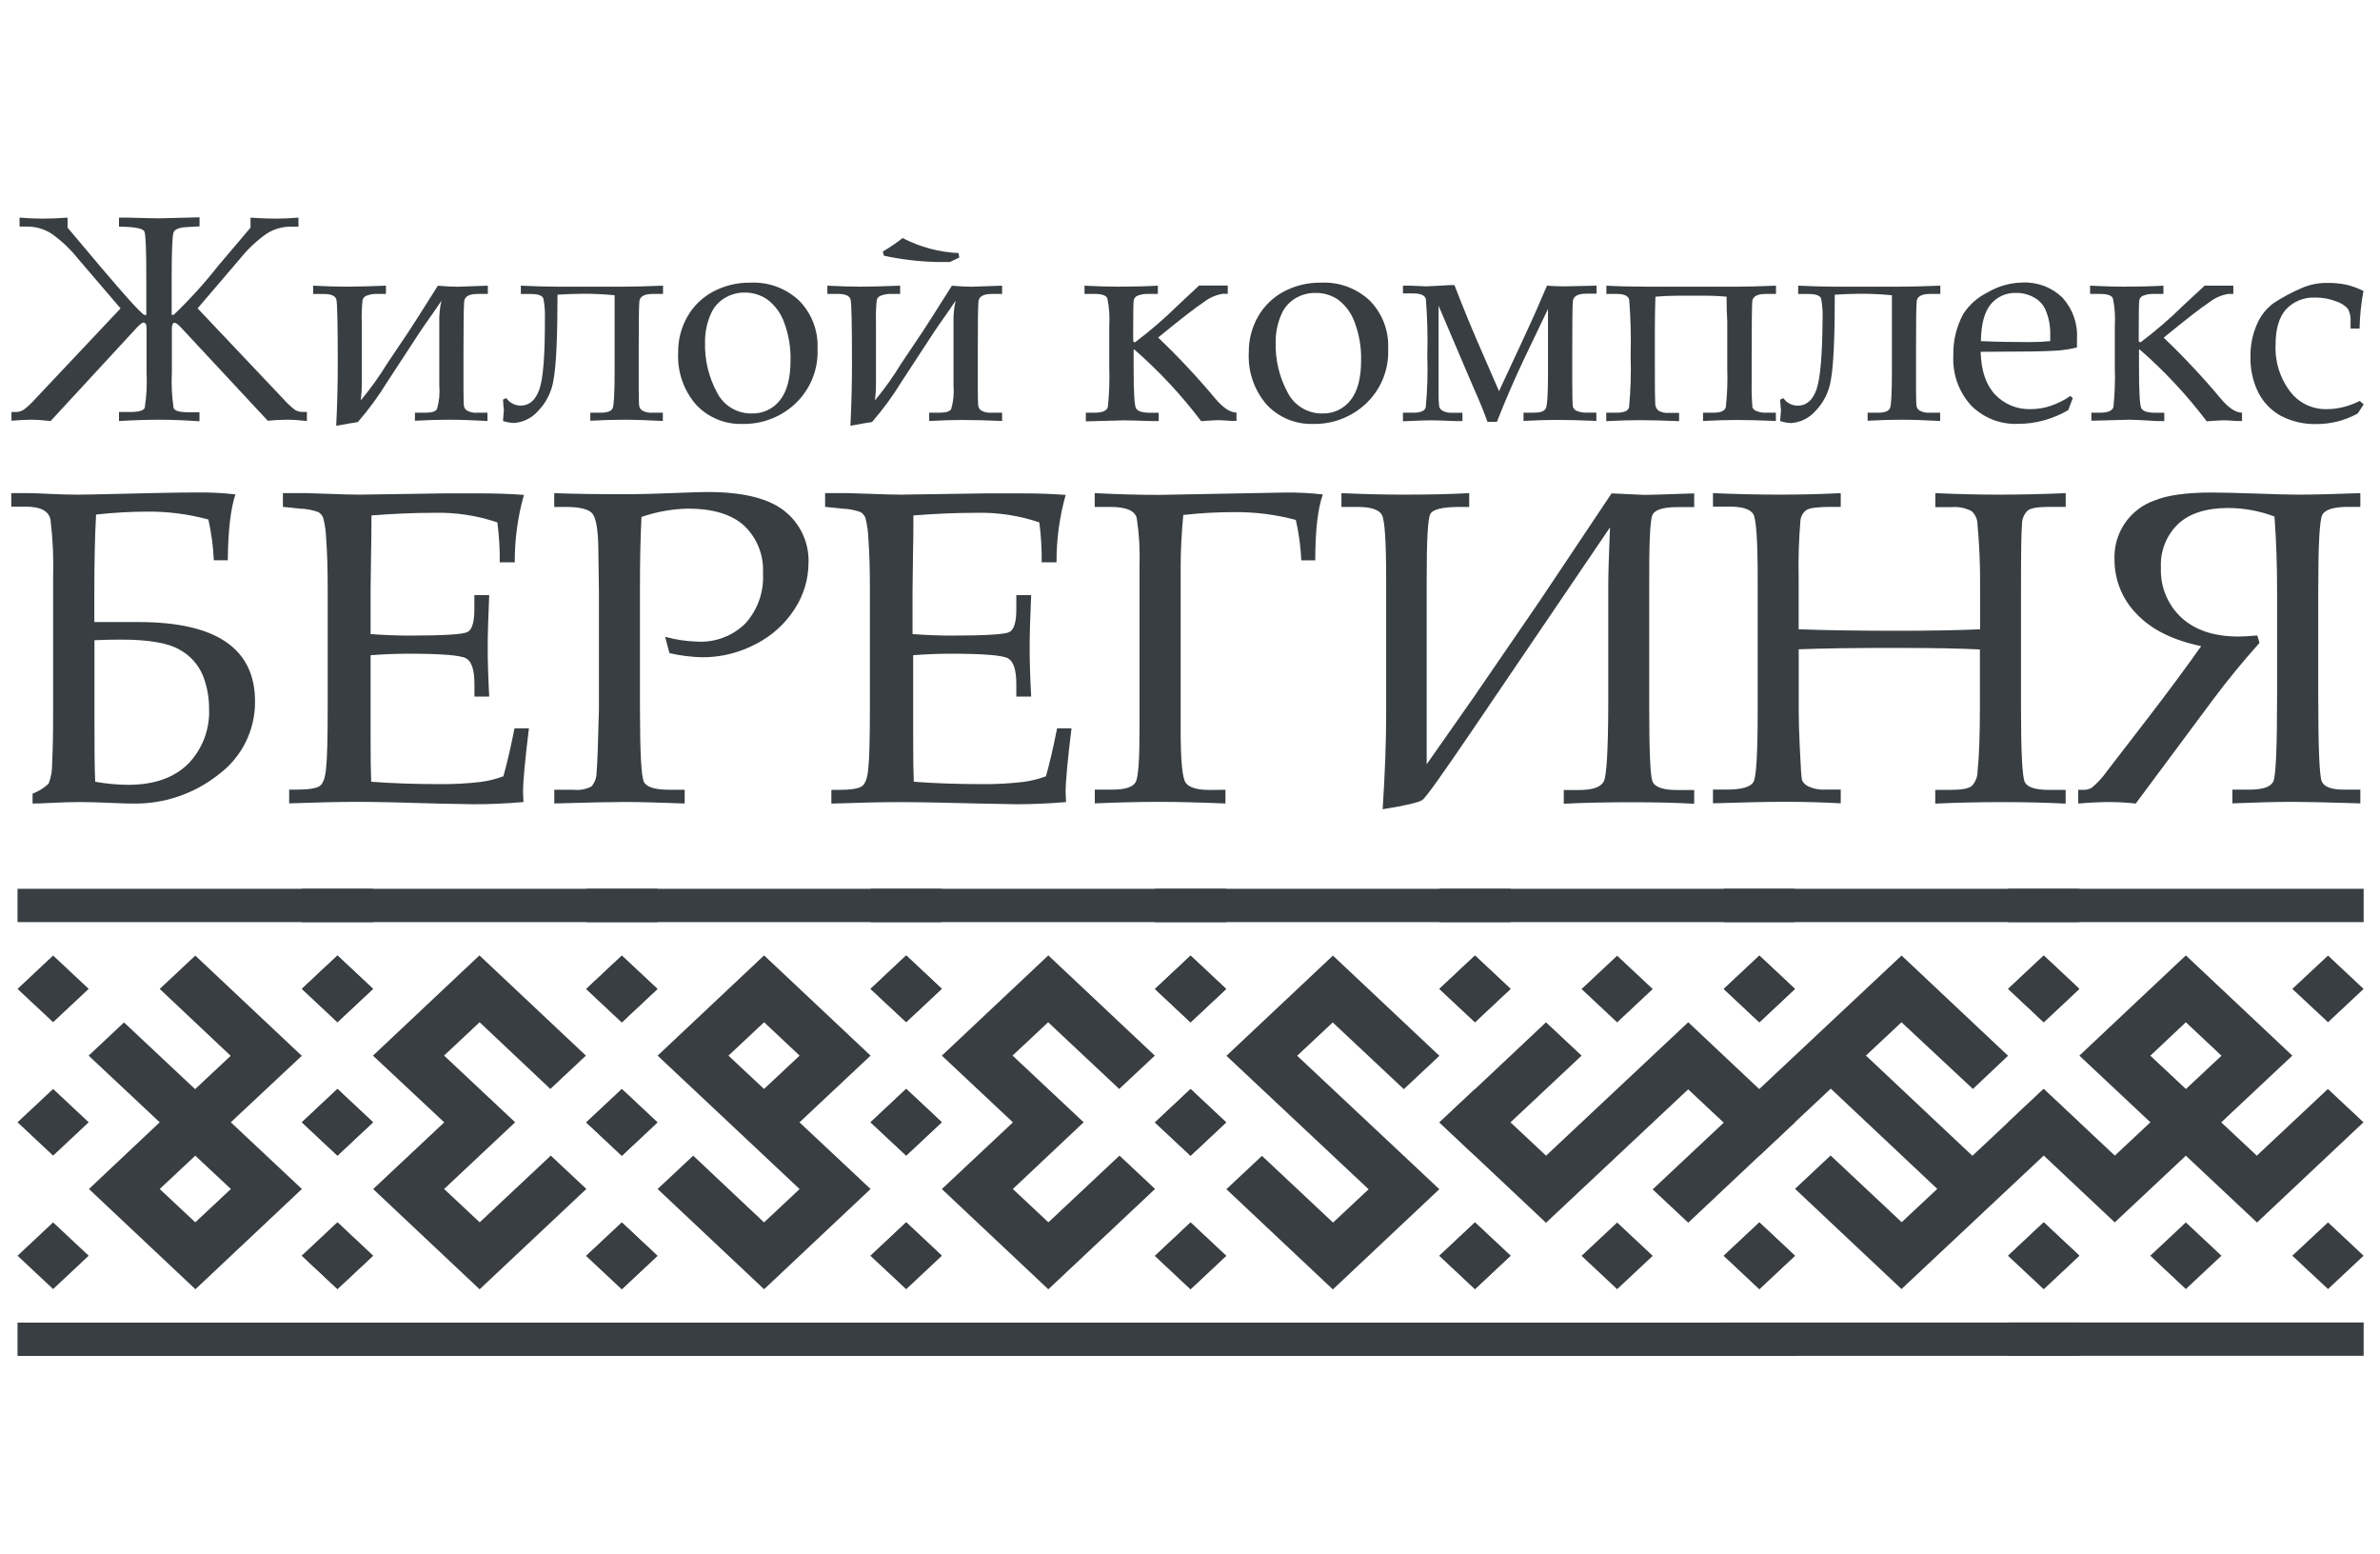 <svg width="380" height="248" viewBox="0 0 380 248" fill="none" xmlns="http://www.w3.org/2000/svg">
<path d="M15.341 82.14C15.154 85.393 15.061 89.59 15.061 94.73V99.3H22.161C34.534 99.3 40.721 103.53 40.721 111.99C40.735 114.243 40.219 116.467 39.215 118.484C38.211 120.501 36.747 122.253 34.941 123.6C30.991 126.753 26.053 128.408 21.001 128.27C20.394 128.27 19.477 128.243 18.251 128.19C15.931 128.083 14.097 128.03 12.751 128.03C11.404 128.03 9.851 128.077 8.091 128.17C6.757 128.237 5.794 128.27 5.201 128.27V126.7C6.147 126.332 7.016 125.789 7.761 125.1C8.166 124.055 8.356 122.94 8.321 121.82C8.427 120.007 8.481 117.34 8.481 113.82V92.1C8.574 89.04 8.434 85.978 8.061 82.94C7.781 81.567 6.471 80.88 4.131 80.88H1.801V78.72H4.691C5.291 78.72 6.357 78.76 7.891 78.84C9.724 78.92 11.164 78.96 12.211 78.96C13.257 78.96 14.987 78.93 17.401 78.87C23.967 78.697 28.761 78.61 31.781 78.61C33.722 78.595 35.662 78.699 37.591 78.92C36.824 81.187 36.417 84.693 36.371 89.44H34.141C34.04 87.249 33.749 85.071 33.271 82.93C30.087 82.064 26.8 81.64 23.501 81.67C20.774 81.677 18.05 81.834 15.341 82.14V82.14ZM15.201 124.79C16.937 125.105 18.697 125.269 20.461 125.28C24.567 125.28 27.747 124.177 30.001 121.97C31.146 120.801 32.037 119.407 32.618 117.878C33.2 116.348 33.459 114.715 33.381 113.08C33.389 111.272 33.049 109.48 32.381 107.8C31.641 106.042 30.321 104.592 28.641 103.69C26.821 102.63 23.717 102.1 19.331 102.1C17.891 102.1 16.474 102.133 15.081 102.2V114.58C15.067 119.387 15.107 122.79 15.201 124.79V124.79Z" fill="#383E41"/>
<path d="M59.17 104.59V113.14V118.06C59.17 121.127 59.203 123.37 59.27 124.79C62.663 125.043 66.3 125.17 70.18 125.17C72.372 125.193 74.563 125.076 76.74 124.82C77.98 124.658 79.198 124.356 80.37 123.92C80.95 121.88 81.543 119.327 82.15 116.26H84.45C83.823 121.36 83.51 124.76 83.51 126.46L83.58 128.03C80.913 128.263 78.29 128.38 75.71 128.38L70.24 128.28C64.233 128.093 59.82 128 57 128C54.287 128 50.677 128.08 46.17 128.24V126.05H47.25C49.25 126.05 50.52 125.853 51.06 125.46C51.6 125.067 51.933 124.137 52.06 122.67C52.233 121.21 52.32 117.983 52.32 112.99V93.9C52.32 90.767 52.243 88.203 52.09 86.21C52.062 85.005 51.897 83.808 51.6 82.64C51.444 82.275 51.183 81.966 50.85 81.75C49.886 81.404 48.873 81.215 47.85 81.19L45.17 80.91V78.72H49L52.69 78.84C54.757 78.92 56.323 78.96 57.39 78.96L70.76 78.76H77.1C79.26 78.76 81.443 78.84 83.65 79C82.661 82.501 82.17 86.123 82.19 89.76H79.79C79.818 87.63 79.691 85.501 79.41 83.39C76.16 82.288 72.74 81.77 69.31 81.86C66.13 81.86 62.797 82 59.31 82.28C59.31 84.46 59.287 86.637 59.24 88.81L59.17 94.16V101.22C61.47 101.38 63.5 101.46 65.26 101.46C70.787 101.46 73.913 101.27 74.64 100.89C75.367 100.51 75.733 99.32 75.74 97.32V95H78.11C77.95 98.507 77.87 101.303 77.87 103.39C77.87 105.597 77.95 108.197 78.11 111.19H75.75V109.19C75.75 106.963 75.313 105.6 74.44 105.1C73.567 104.6 70.497 104.35 65.23 104.35C63.283 104.35 61.263 104.43 59.17 104.59Z" fill="#383E41"/>
<path d="M102.42 82.52C102.26 85.853 102.18 89.417 102.18 93.21V113.09C102.18 120.077 102.39 123.987 102.81 124.82C103.23 125.653 104.6 126.07 106.92 126.07H109.32V128.26C105.214 128.1 101.977 128.02 99.61 128.02C97.524 128.02 93.82 128.1 88.5 128.26V126.07H91.63C92.603 126.182 93.587 125.994 94.45 125.53C94.97 124.919 95.254 124.142 95.25 123.34C95.364 122.24 95.49 118.87 95.63 113.23V94.63L95.53 87.42C95.484 84.427 95.15 82.593 94.53 81.92C93.91 81.247 92.467 80.913 90.2 80.92H88.49V78.72C91.39 78.833 95.057 78.89 99.49 78.89C102.11 78.89 105.024 78.82 108.23 78.68C110.344 78.587 111.944 78.54 113.03 78.54C118.65 78.54 122.737 79.56 125.29 81.6C126.53 82.587 127.52 83.851 128.18 85.291C128.84 86.731 129.152 88.307 129.09 89.89C129.072 92.48 128.312 95.009 126.9 97.18C125.37 99.575 123.225 101.515 120.69 102.8C118.049 104.204 115.101 104.933 112.11 104.92C110.352 104.876 108.604 104.655 106.89 104.26L106.19 101.65C107.86 102.109 109.579 102.367 111.31 102.42C112.723 102.502 114.137 102.287 115.461 101.79C116.786 101.292 117.991 100.522 119 99.53C119.979 98.451 120.733 97.188 121.217 95.814C121.701 94.441 121.906 92.984 121.82 91.53C121.901 90.12 121.675 88.709 121.157 87.395C120.639 86.081 119.842 84.895 118.82 83.92C116.82 82.1 113.82 81.19 109.82 81.19C107.299 81.246 104.803 81.695 102.42 82.52V82.52Z" fill="#383E41"/>
<path d="M145.8 104.59V113.14V118.06C145.8 121.127 145.834 123.37 145.9 124.79C149.294 125.043 152.93 125.17 156.81 125.17C159.002 125.193 161.193 125.076 163.37 124.82C164.61 124.658 165.828 124.356 167 123.92C167.58 121.88 168.174 119.327 168.78 116.26H171.08C170.454 121.36 170.14 124.76 170.14 126.46L170.21 128.03C167.544 128.263 164.92 128.38 162.34 128.38L156.87 128.28C150.837 128.12 146.404 128.04 143.57 128.04C140.857 128.04 137.247 128.12 132.74 128.28V126.09H133.82C135.82 126.09 137.09 125.893 137.63 125.5C138.17 125.107 138.504 124.177 138.63 122.71C138.804 121.25 138.89 118.023 138.89 113.03V93.9C138.89 90.767 138.814 88.203 138.66 86.21C138.632 85.005 138.467 83.808 138.17 82.64C138.014 82.275 137.753 81.966 137.42 81.75C136.457 81.404 135.444 81.215 134.42 81.19L131.74 80.91V78.72H135.5L139.19 78.84C141.257 78.92 142.824 78.96 143.89 78.96L157.26 78.76H163.6C165.76 78.76 167.944 78.84 170.15 79C169.162 82.501 168.67 86.123 168.69 89.76H166.32C166.348 87.63 166.221 85.501 165.94 83.39C162.69 82.288 159.271 81.77 155.84 81.86C152.66 81.86 149.327 82 145.84 82.28C145.84 84.46 145.817 86.637 145.77 88.81L145.7 94.16V101.22C148 101.38 150.03 101.46 151.79 101.46C157.317 101.46 160.444 101.27 161.17 100.89C161.897 100.51 162.264 99.32 162.27 97.32V95H164.64C164.48 98.507 164.4 101.303 164.4 103.39C164.4 105.597 164.48 108.197 164.64 111.19H162.27V109.19C162.27 106.963 161.834 105.6 160.96 105.1C160.087 104.6 157.017 104.35 151.75 104.35C149.87 104.35 147.887 104.43 145.8 104.59Z" fill="#383E41"/>
<path d="M195.659 126.07V128.26C191.479 128.087 187.926 128 184.999 128C182.072 128 178.672 128.08 174.799 128.24V126.05H177.589C179.722 126.05 180.982 125.617 181.369 124.75C181.756 123.883 181.946 121.14 181.939 116.52V90.31C182.03 87.768 181.883 85.224 181.499 82.71C181.206 81.517 179.806 80.92 177.299 80.92H174.789V78.72C178.536 78.907 181.939 79 184.999 79L205.329 78.62C207.294 78.605 209.257 78.708 211.209 78.93C210.402 81.183 209.999 84.69 209.999 89.45H207.769C207.677 87.278 207.385 85.119 206.899 83C203.698 82.138 200.394 81.718 197.079 81.75C194.356 81.749 191.635 81.9 188.929 82.2C188.649 85.193 188.509 87.907 188.509 90.34V116.57C188.509 121.323 188.766 124.1 189.279 124.9C189.792 125.7 191.092 126.1 193.179 126.1L195.659 126.07Z" fill="#383E41"/>
<path d="M234.58 80.92H233.08C230.32 80.92 228.746 81.303 228.36 82.07C227.973 82.837 227.783 86.307 227.79 92.48V122L235.21 111.42L245.86 95.89L257.31 78.76L262.6 79C263.34 79 265.973 78.92 270.5 78.76V80.95H267.82C265.52 80.95 264.186 81.38 263.82 82.24C263.453 83.1 263.286 86.907 263.32 93.66V112.95C263.32 119.797 263.486 123.703 263.82 124.67C264.153 125.637 265.486 126.117 267.82 126.11H270.5V128.3C267.646 128.14 264.293 128.06 260.44 128.06C256.44 128.06 252.853 128.14 249.68 128.3V126.11H252.08C254.306 126.11 255.64 125.64 256.08 124.7C256.52 123.76 256.753 119.783 256.78 112.77V93.63C256.78 91.77 256.873 88.623 257.06 84.19L234.58 117.3C230.146 123.82 227.663 127.28 227.13 127.68C226.596 128.08 224.473 128.58 220.76 129.18C221.133 123.467 221.32 118.417 221.32 114.03V92.48C221.32 86.513 221.1 83.097 220.66 82.23C220.22 81.363 218.92 80.927 216.76 80.92H214.18V78.72C217.78 78.88 221.076 78.96 224.07 78.96C228.176 78.96 231.68 78.88 234.58 78.72V80.92Z" fill="#383E41"/>
<path d="M287.19 103.65V113.38C287.19 115.053 287.247 117.017 287.36 119.27C287.5 122.43 287.617 124.18 287.71 124.52C287.91 124.964 288.266 125.32 288.71 125.52C289.59 125.93 290.561 126.109 291.53 126.04H293.9V128.23C290.88 128.07 287.967 127.99 285.16 127.99C282.353 127.99 278.467 128.07 273.5 128.23V126.04H275.66C278.1 126.04 279.54 125.627 279.98 124.8C280.42 123.973 280.64 120.197 280.64 113.47V92.47C280.64 86.39 280.413 82.937 279.96 82.11C279.507 81.283 278.213 80.87 276.08 80.87H273.5V78.72C277.327 78.88 280.89 78.96 284.19 78.96C287.49 78.96 290.727 78.88 293.9 78.72V80.91H292.4C290.24 80.91 288.907 81.083 288.4 81.43C288.13 81.632 287.907 81.888 287.745 82.183C287.583 82.478 287.486 82.804 287.46 83.14C287.205 86.236 287.112 89.344 287.18 92.45V100.45C291.313 100.61 296.57 100.69 302.95 100.69C308.357 100.69 312.757 100.61 316.15 100.45V93.65C316.177 90.312 316.037 86.974 315.73 83.65C315.724 83.26 315.637 82.876 315.475 82.522C315.313 82.167 315.08 81.85 314.79 81.59C313.785 81.064 312.648 80.845 311.52 80.96H309V78.72C312.553 78.88 315.92 78.96 319.1 78.96C322.533 78.96 326.107 78.88 329.82 78.72V80.91H327.17C325.383 80.91 324.24 81.107 323.74 81.5C323.453 81.785 323.225 82.125 323.071 82.499C322.916 82.874 322.838 83.275 322.84 83.68C322.733 84.74 322.68 88.073 322.68 93.68V112.93C322.68 120.057 322.883 124.03 323.29 124.85C323.697 125.67 324.967 126.083 327.1 126.09H329.81V128.28C326.61 128.12 323.303 128.04 319.89 128.04C315.99 128.04 312.357 128.12 308.99 128.28V126.09H311.39C313.157 126.09 314.293 125.887 314.8 125.48C315.4 124.872 315.737 124.054 315.74 123.2C315.993 120.807 316.12 117.32 316.12 112.74V103.67C312.847 103.51 308.67 103.43 303.59 103.43C296.37 103.417 290.903 103.49 287.19 103.65Z" fill="#383E41"/>
<path d="M341.14 98C338.865 95.69 337.596 92.573 337.61 89.33C337.521 87.279 338.094 85.254 339.244 83.553C340.395 81.853 342.063 80.569 344 79.89C346.08 79.043 349.127 78.62 353.14 78.62C354.6 78.62 357.004 78.677 360.35 78.79C363.23 78.903 365.437 78.96 366.97 78.96C369.244 78.96 372.54 78.88 376.86 78.72V80.91H374.98C372.614 80.91 371.214 81.34 370.78 82.2C370.347 83.06 370.134 87.087 370.14 94.28V111C370.14 119.287 370.327 123.867 370.7 124.74C371.074 125.613 372.257 126.05 374.25 126.05H376.86V128.24C371.62 128.08 368 128 366 128C363.467 128 360.277 128.08 356.43 128.24V126.05H359.15C361.31 126.05 362.587 125.603 362.98 124.71C363.374 123.817 363.57 119.273 363.57 111.08V94.29C363.57 90.09 363.43 86.143 363.15 82.45C360.8 81.564 358.312 81.104 355.8 81.09C352.294 81.09 349.627 81.93 347.8 83.61C346.859 84.507 346.123 85.597 345.643 86.805C345.163 88.014 344.951 89.312 345.02 90.61C344.956 92.102 345.217 93.591 345.785 94.972C346.353 96.354 347.215 97.595 348.31 98.61C350.504 100.61 353.537 101.61 357.41 101.61C358.077 101.61 359.077 101.553 360.41 101.44L360.76 102.62C358.14 105.547 355.68 108.547 353.38 111.62L341 128.27C339.612 128.113 338.217 128.033 336.82 128.03C335.38 128.03 333.714 128.11 331.82 128.27V126.08H332.72C333.146 126.08 333.566 125.973 333.94 125.77C334.845 125.038 335.643 124.183 336.31 123.23L342.99 114.56C346.324 110.22 349.144 106.413 351.45 103.14C346.93 102.207 343.494 100.493 341.14 98Z" fill="#383E41"/>
<path d="M2.801 141.88H59.551V147.2H2.801V141.88ZM8.481 152.53L14.161 157.85L8.481 163.17L2.801 157.86L8.481 152.53ZM8.481 173.83L14.161 179.15L8.481 184.47L2.801 179.15L8.481 173.83ZM8.481 195.13L14.161 200.45L8.481 205.77L2.801 200.45L8.481 195.13ZM2.801 211.13H59.551V216.45H2.801V211.13ZM19.801 163.21L31.151 173.86L36.831 168.54L25.501 157.86L31.181 152.54L48.181 168.54L36.851 179.15L48.201 189.8L31.201 205.8L14.201 189.8L25.501 179.15L14.151 168.51L19.801 163.21ZM25.501 189.8L31.181 195.12L36.861 189.8L31.181 184.48L25.501 189.8ZM53.881 152.53L59.561 157.85L53.881 163.17L48.201 157.85L53.881 152.53ZM53.881 173.83L59.561 179.15L53.881 184.47L48.201 179.15L53.881 173.83ZM53.881 195.13L59.561 200.45L53.881 205.77L48.201 200.45L53.881 195.13Z" fill="#383E41"/>
<path d="M48.199 141.88H104.999V147.2H48.199V141.88ZM53.879 152.53L59.559 157.85L53.879 163.17L48.199 157.85L53.879 152.53ZM53.879 173.83L59.559 179.15L53.879 184.47L48.199 179.15L53.879 173.83ZM53.879 195.13L59.559 200.45L53.879 205.77L48.199 200.45L53.879 195.13ZM48.199 211.13H104.999V216.45H48.199V211.13ZM76.579 205.81L59.579 189.81L70.929 179.16L59.549 168.51L76.549 152.51L93.549 168.51L87.869 173.83L76.579 163.18L70.899 168.5L82.249 179.15L70.909 189.8L76.589 195.12L87.939 184.47L93.619 189.79L76.579 205.81ZM99.279 152.57L104.959 157.89L99.279 163.21L93.599 157.89L99.279 152.57ZM99.279 173.87L104.959 179.19L99.279 184.51L93.599 179.19L99.279 173.87ZM99.279 195.17L104.959 200.49L99.279 205.81L93.599 200.49L99.279 195.17Z" fill="#383E41"/>
<path d="M93.609 141.88H150.369V147.2H93.609V141.88ZM99.289 152.53L104.969 157.85L99.289 163.17L93.609 157.85L99.289 152.53ZM99.289 173.83L104.969 179.15L99.289 184.47L93.609 179.15L99.289 173.83ZM99.289 195.13L104.969 200.45L99.289 205.77L93.609 200.45L99.289 195.13ZM93.609 211.13H150.369V216.45H93.609V211.13ZM121.989 195.13L127.669 189.81L104.999 168.51L121.999 152.51L138.999 168.51L127.649 179.16L138.999 189.8L121.999 205.8L104.999 189.8L110.679 184.48L121.989 195.13ZM116.309 168.51L121.989 173.83L127.669 168.51L121.999 163.18L116.309 168.51ZM144.689 152.51L150.369 157.83L144.689 163.15L138.999 157.86L144.689 152.51ZM144.689 173.81L150.369 179.13L144.689 184.45L138.999 179.15L144.689 173.81ZM144.689 195.11L150.369 200.43L144.689 205.75L138.999 200.45L144.689 195.11Z" fill="#383E41"/>
<path d="M139 141.88H195.76V147.2H139V141.88ZM144.68 152.53L150.36 157.85L144.68 163.17L139 157.86L144.68 152.53ZM144.68 173.83L150.36 179.15L144.68 184.47L139 179.15L144.68 173.83ZM144.68 195.13L150.36 200.45L144.68 205.77L139 200.45L144.68 195.13ZM139 211.13H195.76V216.45H139V211.13ZM167.38 205.81L150.38 189.81L161.73 179.16L150.38 168.51L167.38 152.51L184.38 168.51L178.7 173.83L167.35 163.18L161.67 168.5L173.02 179.15L161.71 189.8L167.39 195.12L178.74 184.47L184.42 189.79L167.38 205.81ZM190.08 152.57L195.76 157.89L190.08 163.21L184.4 157.89L190.08 152.57ZM190.08 173.87L195.76 179.19L190.08 184.51L184.4 179.19L190.08 173.87ZM190.08 195.17L195.76 200.49L190.08 205.81L184.4 200.49L190.08 195.17Z" fill="#383E41"/>
<path d="M184.42 141.88H241.18V147.2H184.42V141.88ZM190.1 152.53L195.78 157.85L190.1 163.17L184.42 157.85L190.1 152.53ZM190.1 173.83L195.78 179.15L190.1 184.47L184.42 179.15L190.1 173.83ZM190.1 195.13L195.78 200.45L190.1 205.77L184.42 200.45L190.1 195.13ZM184.42 211.13H241.18V216.45H184.42V211.13ZM229.82 168.54L224.14 173.86L212.79 163.21L207.11 168.53L229.81 189.83L212.81 205.83L195.81 189.83L201.49 184.51L212.84 195.16L218.52 189.84L195.82 168.54L212.82 152.54L229.82 168.54ZM235.5 152.54L241.18 157.86L235.5 163.18L229.82 157.86L235.5 152.54ZM235.5 173.84L241.18 179.16L235.5 184.48L229.82 179.16L235.5 173.84ZM235.5 195.14L241.18 200.46L235.5 205.78L229.82 200.46L235.5 195.14Z" fill="#383E41"/>
<path d="M229.82 141.88H286.58V147.2H229.82V141.88ZM235.5 152.53L241.18 157.85L235.5 163.17L229.82 157.85L235.5 152.53ZM269.55 163.18L286.55 179.18L269.55 195.18L263.87 189.86L275.22 179.21L269.54 173.89L246.84 195.19L229.84 179.19L246.84 163.19L252.52 168.51L241.17 179.16L246.85 184.48L269.55 163.18ZM235.5 195.13L241.18 200.45L235.5 205.77L229.82 200.45L235.5 195.13ZM229.82 211.13H286.58V216.45H229.82V211.13ZM258.2 152.56L263.88 157.88L258.2 163.2L252.52 157.88L258.2 152.56ZM258.2 195.15L263.88 200.47L258.2 205.79L252.52 200.47L258.2 195.15ZM280.9 152.56L286.58 157.88L280.9 163.2L275.22 157.88L280.9 152.56ZM280.9 195.15L286.58 200.47L280.9 205.79L275.22 200.47L280.9 195.15Z" fill="#383E41"/>
<path d="M275.231 141.88H332.001V147.2H275.231V141.88ZM303.611 152.53L320.611 168.53L315.001 173.83L303.601 163.18L297.921 168.5L314.921 184.5L326.271 173.85L331.951 179.17L303.601 205.77L286.601 189.77L292.281 184.45L303.631 195.1L309.311 189.78L292.311 173.78L280.901 184.48L275.221 179.16L303.611 152.53ZM280.911 152.53L286.591 157.85L280.911 163.17L275.231 157.85L280.911 152.53ZM280.911 195.12L286.591 200.44L280.911 205.76L275.231 200.44L280.911 195.12ZM275.231 211.12H332.001V216.44H275.231V211.12ZM326.311 152.55L331.991 157.87L326.311 163.19L320.631 157.87L326.311 152.55ZM326.311 195.14L331.991 200.46L326.311 205.78L320.631 200.46L326.311 195.14Z" fill="#383E41"/>
<path d="M320.631 141.88H377.391V147.2H320.631V141.88ZM326.311 173.82L337.661 184.47L343.341 179.15L332.001 168.51L349.001 152.51L366.001 168.51L354.651 179.16L360.331 184.48L371.681 173.83L377.361 179.15L360.361 195.15L349.001 184.48L337.651 195.13L320.651 179.13L326.311 173.82ZM326.311 152.52L331.991 157.84L326.311 163.16L320.631 157.84L326.311 152.52ZM326.311 195.11L331.991 200.43L326.311 205.75L320.631 200.43L326.311 195.11ZM320.631 211.11H377.391V216.43H320.631V211.11ZM343.331 168.52L349.011 173.84L354.691 168.52L349.001 163.18L343.331 168.52ZM349.001 195.13L354.681 200.45L349.001 205.77L343.321 200.45L349.001 195.13ZM371.701 152.54L377.381 157.86L371.701 163.18L366.001 157.86L371.701 152.54ZM371.701 195.13L377.381 200.45L371.701 205.77L366.001 200.45L371.701 195.13Z" fill="#383E41"/>
<path d="M19 67.21V65.77H20.73C22.13 65.77 22.923 65.547 23.11 65.1C23.403 63.208 23.5 61.291 23.4 59.38V52.38C23.4 51.787 23.233 51.49 22.9 51.49C22.72 51.49 22.387 51.74 21.9 52.24L8.08 67.21C6.92 67.07 5.893 67 5 67C4.107 67 3.05 67.053 1.83 67.16V65.77H2.47C2.949 65.781 3.421 65.645 3.82 65.38C4.463 64.879 5.059 64.32 5.6 63.71L19.25 49.23L12.4 41.23C11.2 39.732 9.797 38.409 8.23 37.3C7.074 36.555 5.726 36.163 4.35 36.17H3.12V34.74C4.453 34.847 5.677 34.9 6.79 34.9C7.99 34.9 9.323 34.847 10.79 34.74V36.34L15.92 42.43C19.993 47.25 22.367 49.867 23.04 50.28H23.36V44.12C23.36 39.86 23.26 37.477 23.06 36.97C22.86 36.463 21.507 36.2 19 36.18V34.74H20.39C23.01 34.813 24.693 34.85 25.44 34.85C25.96 34.85 28.1 34.797 31.86 34.69V36.13L30 36.24C28.667 36.287 27.903 36.573 27.71 37.1C27.517 37.627 27.417 39.96 27.41 44.1V50.26H27.73C30.288 47.817 32.667 45.193 34.85 42.41L40 36.34V34.74C41.52 34.847 42.853 34.9 44 34.9C45.147 34.9 46.363 34.847 47.65 34.74V36.18H46.47C45.047 36.165 43.653 36.58 42.47 37.37C40.943 38.463 39.57 39.758 38.39 41.22L31.55 49.22L45.26 63.71C45.809 64.332 46.415 64.901 47.07 65.41C47.462 65.654 47.918 65.776 48.38 65.76H49V67.2C47.833 67.067 46.777 67 45.83 67C44.883 67 43.857 67.053 42.75 67.16L28.9 52.28C28.427 51.78 28.093 51.53 27.9 51.53C27.593 51.53 27.44 51.827 27.44 52.42V59.42C27.343 61.334 27.437 63.254 27.72 65.15C27.9 65.59 28.703 65.81 30.13 65.81H31.85V67.25C29.503 67.083 27.36 67 25.42 67C23.48 67 21.34 67.07 19 67.21Z" fill="#383E41"/>
<path d="M77.89 45.6V46.92H76.27C74.903 46.92 74.183 47.327 74.11 48.14C74.037 48.953 74 51.7 74 56.38V61.78C74 63.6 74.03 64.633 74.09 64.88C74.166 65.164 74.349 65.408 74.6 65.56C75.095 65.819 75.654 65.93 76.21 65.88H77.83V67.2C75.437 67.067 73.35 67 71.57 67C70.017 67 68.243 67.053 66.25 67.16V65.88H67.9C68.907 65.88 69.53 65.69 69.77 65.31C70.123 64.097 70.249 62.829 70.14 61.57V51.52C70.103 50.337 70.218 49.154 70.48 48C69.933 48.833 69.393 49.623 68.86 50.37C68.113 51.417 67.473 52.343 66.94 53.15L61.84 60.95C60.449 63.219 58.874 65.37 57.13 67.38C56.65 67.44 55.5 67.637 53.68 67.97C53.847 64.583 53.93 61.33 53.93 58.21C53.93 51.903 53.857 48.447 53.71 47.84C53.563 47.233 52.897 46.93 51.71 46.93H50V45.6C52 45.707 53.77 45.76 55.31 45.76C56.95 45.76 59.053 45.707 61.62 45.6V46.92H60C59.547 46.921 59.097 46.999 58.67 47.15C58.49 47.192 58.324 47.279 58.187 47.403C58.051 47.528 57.949 47.685 57.89 47.86C57.762 49.079 57.719 50.305 57.76 51.53V61.33C57.767 62.193 57.713 63.055 57.6 63.91C59.156 62.046 60.573 60.071 61.84 58L65.2 53C65.827 52.06 67.397 49.597 69.91 45.61C71.203 45.717 72.253 45.77 73.06 45.77C73.513 45.763 75.123 45.707 77.89 45.6Z" fill="#383E41"/>
<path d="M105.861 45.6V46.92H104.241C102.874 46.92 102.154 47.323 102.081 48.13C102.007 48.937 101.974 51.687 101.981 56.38V61.76C101.981 63.6 102.011 64.64 102.071 64.88C102.149 65.166 102.335 65.41 102.591 65.56C103.09 65.816 103.651 65.927 104.211 65.88H105.831V67.2C103.424 67.067 101.334 67 99.561 67C97.994 67 96.224 67.053 94.251 67.16V65.88H95.891C96.971 65.88 97.614 65.64 97.82 65.16C98.027 64.68 98.13 62.71 98.13 59.25V51.64V48.34V47.13C96.323 46.951 94.507 46.874 92.691 46.9C91.777 46.9 90.551 46.947 89.011 47.04C89.011 53.82 88.804 58.32 88.391 60.54C88.117 62.494 87.215 64.305 85.82 65.7C84.854 66.759 83.52 67.41 82.091 67.52C81.485 67.5 80.885 67.392 80.311 67.2L80.38 66.31C80.427 65.87 80.451 65.59 80.451 65.47C80.451 65.35 80.427 65.123 80.38 64.79C80.38 64.563 80.357 64.23 80.311 63.79L80.831 63.54C81.086 63.91 81.426 64.213 81.823 64.424C82.22 64.634 82.661 64.746 83.111 64.75C84.497 64.75 85.497 63.893 86.111 62.18C86.724 60.467 87.02 56.71 87.001 50.91C87.047 49.831 86.97 48.751 86.77 47.69C86.617 47.183 85.951 46.93 84.77 46.93H83.161V45.6C85.454 45.707 87.371 45.76 88.911 45.76H99.551C101.071 45.76 103.174 45.707 105.861 45.6Z" fill="#383E41"/>
<path d="M108.28 56.25C108.253 54.257 108.757 52.294 109.74 50.56C110.702 48.867 112.123 47.48 113.84 46.56C115.685 45.578 117.75 45.083 119.84 45.12C121.262 45.054 122.683 45.275 124.018 45.77C125.352 46.265 126.574 47.023 127.61 48C128.598 49.009 129.367 50.211 129.869 51.531C130.372 52.85 130.596 54.26 130.53 55.67C130.606 57.359 130.303 59.044 129.644 60.602C128.985 62.159 127.986 63.549 126.72 64.67C124.477 66.659 121.567 67.73 118.57 67.67C117.184 67.72 115.803 67.472 114.521 66.942C113.24 66.412 112.086 65.614 111.14 64.6C109.137 62.295 108.111 59.299 108.28 56.25V56.25ZM112.57 54.64C112.49 57.447 113.156 60.225 114.5 62.69C115.021 63.709 115.819 64.561 116.803 65.146C117.786 65.732 118.915 66.028 120.06 66C120.916 66.024 121.765 65.847 122.54 65.482C123.315 65.117 123.993 64.575 124.52 63.9C125.653 62.5 126.22 60.377 126.22 57.53C126.27 55.485 125.931 53.449 125.22 51.53C124.715 50.071 123.794 48.791 122.57 47.85C121.498 47.09 120.214 46.687 118.9 46.7C117.752 46.686 116.624 47.002 115.65 47.61C114.711 48.191 113.968 49.041 113.52 50.05C112.874 51.493 112.549 53.059 112.57 54.64V54.64Z" fill="#383E41"/>
<path d="M160 45.6V46.92H158.38C157.013 46.92 156.293 47.327 156.22 48.14C156.146 48.953 156.113 51.7 156.12 56.38V61.78C156.12 63.6 156.15 64.633 156.21 64.88C156.286 65.164 156.468 65.408 156.72 65.56C157.215 65.818 157.773 65.93 158.33 65.88H160V67.2C157.566 67.093 155.46 67.04 153.68 67.04C152.126 67.04 150.353 67.093 148.36 67.2V65.88H150C151.006 65.88 151.63 65.69 151.87 65.31C152.223 64.097 152.348 62.829 152.24 61.57V51.52C152.202 50.334 152.316 49.147 152.58 47.99C152.033 48.823 151.493 49.613 150.96 50.36C150.213 51.407 149.573 52.333 149.04 53.14L143.94 60.94C142.549 63.209 140.973 65.359 139.23 67.37C138.75 67.43 137.6 67.627 135.78 67.96C135.946 64.573 136.03 61.32 136.03 58.2C136.03 51.893 135.956 48.437 135.81 47.83C135.663 47.223 134.996 46.92 133.81 46.92H132.1V45.6C134.1 45.707 135.87 45.76 137.41 45.76C139.05 45.76 141.153 45.707 143.72 45.6V46.92H142.1C141.646 46.921 141.197 46.999 140.77 47.15C140.59 47.192 140.424 47.279 140.287 47.403C140.15 47.528 140.048 47.685 139.99 47.86C139.862 49.079 139.819 50.305 139.86 51.53V61.33C139.866 62.193 139.813 63.055 139.7 63.91C141.245 62.045 142.652 60.07 143.91 58L147.27 53C147.896 52.06 149.466 49.597 151.98 45.61C153.273 45.717 154.323 45.77 155.13 45.77C155.583 45.763 157.206 45.707 160 45.6ZM141.13 40.81L140.95 40.15C142.054 39.512 143.111 38.794 144.11 38C146.882 39.436 149.931 40.255 153.05 40.4L153.16 41.11L151.68 41.82H149.56C146.711 41.754 143.874 41.416 141.09 40.81H141.13Z" fill="#383E41"/>
<path d="M181 55.78V58.7C181 62.52 181.123 64.673 181.37 65.16C181.617 65.647 182.383 65.89 183.67 65.89H185V67.21H183.77C181.603 67.137 180.163 67.1 179.45 67.1L173.37 67.26V65.88H174.69C176.023 65.88 176.757 65.567 176.89 64.94C177.103 62.864 177.176 60.776 177.11 58.69V51.92C177.201 50.479 177.096 49.033 176.8 47.62C176.6 47.16 175.94 46.92 174.8 46.92H173.16V45.6C175.127 45.707 176.903 45.76 178.49 45.76C180.863 45.76 182.99 45.707 184.87 45.6V46.92H183.14C182.666 46.916 182.195 46.997 181.75 47.16C181.572 47.205 181.41 47.297 181.281 47.428C181.153 47.558 181.062 47.722 181.02 47.9C180.96 48.233 180.93 49.633 180.93 52.1V54.5L181.2 54.66C183.647 52.816 185.969 50.812 188.15 48.66L191.45 45.58H196.03V46.9H195.21C194.116 47.084 193.085 47.538 192.21 48.22C190.877 49.1 188.443 50.987 184.91 53.88C188.137 56.96 191.188 60.219 194.05 63.64C195.277 65.1 196.4 65.84 197.42 65.86V67.18H196.51C195.42 67.1 194.76 67.07 194.51 67.07C194.26 67.07 193.23 67.12 191.78 67.23C188.629 63.064 185.057 59.234 181.12 55.8L181 55.78Z" fill="#383E41"/>
<path d="M199.389 56.25C199.363 54.257 199.867 52.294 200.849 50.56C201.808 48.868 203.226 47.481 204.939 46.56C206.784 45.578 208.849 45.083 210.939 45.12C212.363 45.053 213.786 45.273 215.122 45.768C216.459 46.263 217.682 47.022 218.719 48C219.707 49.009 220.476 50.211 220.979 51.531C221.481 52.85 221.706 54.259 221.639 55.67C221.716 57.359 221.414 59.044 220.754 60.602C220.095 62.159 219.096 63.549 217.829 64.67C215.586 66.659 212.676 67.73 209.679 67.67C208.293 67.72 206.913 67.471 205.631 66.942C204.349 66.412 203.196 65.614 202.249 64.6C200.246 62.295 199.22 59.299 199.389 56.25V56.25ZM203.679 54.64C203.6 57.447 204.266 60.224 205.609 62.69C206.13 63.707 206.927 64.556 207.909 65.142C208.89 65.727 210.017 66.025 211.159 66C212.015 66.024 212.865 65.847 213.64 65.482C214.414 65.117 215.092 64.575 215.619 63.9C216.752 62.5 217.319 60.377 217.319 57.53C217.369 55.485 217.03 53.448 216.319 51.53C215.815 50.07 214.894 48.79 213.669 47.85C212.59 47.111 211.306 46.73 209.999 46.76C208.851 46.746 207.723 47.062 206.749 47.67C205.81 48.251 205.068 49.101 204.619 50.11C203.986 51.535 203.665 53.08 203.679 54.64V54.64Z" fill="#383E41"/>
<path d="M254.91 45.6V46.88H253.29C251.92 46.88 251.2 47.28 251.13 48.09C251.06 48.9 251.03 51.73 251.03 56.59V60.59C251.03 63.257 251.07 64.723 251.15 64.99C251.209 65.139 251.301 65.273 251.419 65.382C251.537 65.491 251.677 65.572 251.83 65.62C252.285 65.8 252.771 65.885 253.26 65.87H254.88V67.19C252.46 67.083 250.35 67.03 248.55 67.03C246.997 67.03 245.23 67.083 243.25 67.19V65.88H244.87C245.903 65.88 246.543 65.667 246.79 65.24C247.037 64.813 247.16 62.97 247.16 59.71V49.32L243.26 57.47C241.753 60.657 240.333 63.947 239 67.34H237.5C236.92 65.727 236.22 64.007 235.4 62.18L234 58.92L229.69 48.8V59.46V62.91C229.669 63.602 229.706 64.294 229.8 64.98C229.91 65.246 230.113 65.462 230.37 65.59C230.838 65.822 231.359 65.926 231.88 65.89H233.5V67.21H232.22C230.38 67.13 229.093 67.09 228.36 67.09C227.8 67.09 226.347 67.143 224 67.25V65.88H225.64C226.813 65.88 227.48 65.597 227.64 65.03C227.902 62.275 227.986 59.506 227.89 56.74C227.976 53.738 227.9 50.734 227.66 47.74C227.507 47.14 226.84 46.84 225.66 46.84H224V45.6H225.23L227.71 45.71L229.6 45.62L231.51 45.51H232.22C233.553 48.95 234.8 52.003 235.96 54.67L239.34 62.44L243.24 54.06C244.747 50.8 245.68 48.713 246.04 47.8L247 45.6C248.02 45.673 248.927 45.71 249.72 45.71C250.34 45.71 252.07 45.673 254.91 45.6Z" fill="#383E41"/>
<path d="M271.911 65.88H273.551C274.751 65.88 275.418 65.58 275.551 64.98C275.775 62.972 275.852 60.95 275.781 58.93V52.55C275.781 52.38 275.781 51.99 275.781 51.36C275.708 50.1 275.671 48.767 275.671 47.36C274.341 47.239 273.006 47.185 271.671 47.2H268.101C266.768 47.2 265.504 47.253 264.311 47.36C264.251 49.153 264.221 50.893 264.221 52.58V58.96C264.221 62.12 264.241 63.95 264.281 64.45C264.281 64.663 264.329 64.873 264.421 65.065C264.512 65.257 264.646 65.426 264.811 65.56C265.311 65.837 265.882 65.959 266.451 65.91H268.091V67.23C265.658 67.123 263.548 67.07 261.761 67.07C260.214 67.07 258.448 67.123 256.461 67.23V65.88H258.101C259.274 65.88 259.941 65.6 260.101 65.04C260.362 62.292 260.445 59.529 260.351 56.77C260.437 53.785 260.36 50.797 260.121 47.82C259.968 47.22 259.301 46.92 258.121 46.92H256.481V45.6C258.381 45.707 260.541 45.76 262.961 45.76H277.491C278.938 45.76 280.961 45.707 283.561 45.6V46.92H281.941C280.554 46.92 279.831 47.327 279.771 48.14C279.711 48.953 279.681 51.777 279.681 56.61V60.8C279.647 62.215 279.687 63.63 279.801 65.04C279.867 65.182 279.963 65.308 280.082 65.41C280.201 65.511 280.341 65.587 280.491 65.63C280.946 65.81 281.432 65.895 281.921 65.88H283.541V67.2C281.108 67.093 279.001 67.04 277.221 67.04C275.654 67.04 273.884 67.093 271.911 67.2V65.88Z" fill="#383E41"/>
<path d="M309.801 45.6V46.92H308.181C306.814 46.92 306.094 47.323 306.021 48.13C305.947 48.937 305.914 51.687 305.921 56.38V61.76C305.921 63.6 305.951 64.64 306.011 64.88C306.088 65.166 306.275 65.41 306.531 65.56C307.03 65.816 307.591 65.927 308.151 65.88H309.771V67.2C307.364 67.067 305.274 67 303.501 67C301.934 67 300.164 67.053 298.191 67.16V65.88H299.831C300.911 65.88 301.551 65.64 301.761 65.16C301.971 64.68 302.071 62.71 302.071 59.25V51.64V48.34V47.13C300.263 46.951 298.447 46.874 296.631 46.9C295.717 46.9 294.491 46.947 292.951 47.04C292.951 53.82 292.747 58.32 292.341 60.54C292.067 62.494 291.165 64.305 289.771 65.7C288.796 66.772 287.446 67.427 286.001 67.53C285.395 67.51 284.796 67.402 284.221 67.21L284.291 66.32C284.337 65.88 284.361 65.6 284.361 65.48C284.361 65.36 284.337 65.133 284.291 64.8C284.291 64.57 284.241 64.24 284.221 63.8L284.741 63.55C284.996 63.92 285.336 64.223 285.733 64.433C286.13 64.644 286.571 64.756 287.021 64.76C288.407 64.76 289.407 63.903 290.021 62.19C290.634 60.477 290.961 56.717 291.001 50.91C291.048 49.831 290.97 48.751 290.771 47.69C290.617 47.183 289.951 46.93 288.771 46.93H287.101V45.6C289.394 45.707 291.311 45.76 292.851 45.76H303.481C305.001 45.76 307.107 45.707 309.801 45.6Z" fill="#383E41"/>
<path d="M316.239 56.16C316.319 59.16 317.086 61.433 318.539 62.98C319.275 63.754 320.168 64.363 321.158 64.764C322.148 65.166 323.212 65.352 324.279 65.31C325.354 65.306 326.422 65.127 327.439 64.78C328.546 64.402 329.596 63.874 330.559 63.21L330.949 63.55L330.219 65.47C328.996 66.183 327.685 66.734 326.319 67.11C324.973 67.477 323.584 67.662 322.189 67.66C320.809 67.718 319.432 67.487 318.146 66.982C316.859 66.478 315.692 65.711 314.719 64.73C313.737 63.653 312.979 62.391 312.492 61.017C312.004 59.643 311.796 58.185 311.879 56.73C311.82 54.414 312.372 52.124 313.479 50.09C314.44 48.62 315.781 47.438 317.359 46.67C319.027 45.683 320.922 45.142 322.859 45.1C324.031 45.038 325.203 45.217 326.304 45.625C327.404 46.032 328.41 46.66 329.259 47.47C330.079 48.361 330.711 49.408 331.116 50.549C331.522 51.69 331.693 52.901 331.619 54.11V55.46C330.677 55.694 329.717 55.855 328.749 55.94C327.123 56.06 324.869 56.12 321.989 56.12L316.239 56.16ZM316.239 54.45C318.593 54.557 321.193 54.61 324.039 54.61C325.179 54.61 326.283 54.557 327.349 54.45V53.17C327.354 51.858 327.081 50.559 326.549 49.36C326.173 48.57 325.557 47.919 324.789 47.5C323.908 46.995 322.905 46.739 321.889 46.76C321.109 46.731 320.332 46.884 319.622 47.209C318.912 47.534 318.288 48.02 317.799 48.63C316.819 49.877 316.313 51.817 316.279 54.45H316.239Z" fill="#383E41"/>
<path d="M341.521 55.78V58.7C341.521 62.52 341.644 64.673 341.891 65.16C342.138 65.647 342.904 65.89 344.191 65.89H345.561V67.21H344.331C342.164 67.07 340.721 67 340.001 67L333.921 67.16V65.88H335.241C336.574 65.88 337.308 65.567 337.441 64.94C337.654 62.864 337.727 60.776 337.661 58.69V51.92C337.751 50.479 337.647 49.033 337.351 47.62C337.151 47.16 336.491 46.92 335.351 46.92H333.711V45.6C335.678 45.707 337.454 45.76 339.041 45.76C341.414 45.76 343.541 45.707 345.421 45.6V46.92H343.691C343.217 46.916 342.746 46.997 342.301 47.16C342.123 47.205 341.961 47.297 341.832 47.428C341.704 47.558 341.613 47.722 341.571 47.9C341.511 48.233 341.481 49.633 341.481 52.1V54.5L341.751 54.66C344.198 52.816 346.52 50.812 348.701 48.66L352.001 45.6H356.581V46.92H355.761C354.667 47.105 353.636 47.558 352.761 48.24C351.428 49.12 348.994 51.007 345.461 53.9C348.687 56.98 351.739 60.239 354.601 63.66C355.828 65.12 356.951 65.86 357.971 65.88V67.2H357.061C355.971 67.12 355.311 67.09 355.061 67.09C354.811 67.09 353.781 67.14 352.331 67.25C349.18 63.084 345.608 59.254 341.671 55.82L341.521 55.78Z" fill="#383E41"/>
<path d="M376.77 64L377.39 64.55L376.45 66C375.444 66.553 374.372 66.98 373.26 67.27C372.166 67.55 371.04 67.692 369.91 67.69C367.936 67.749 365.979 67.309 364.22 66.41C362.669 65.569 361.407 64.279 360.6 62.71C359.709 60.927 359.269 58.953 359.32 56.96C359.286 55.202 359.627 53.456 360.32 51.84C360.882 50.469 361.809 49.28 363 48.4C364.41 47.464 365.903 46.66 367.46 46C368.774 45.424 370.196 45.138 371.63 45.16C372.638 45.147 373.644 45.245 374.63 45.45C375.577 45.672 376.494 46.008 377.36 46.45C376.984 48.429 376.777 50.436 376.74 52.45H375.3V51.35C375.359 50.637 375.213 49.923 374.88 49.29C374.356 48.725 373.689 48.31 372.95 48.09C371.901 47.687 370.784 47.487 369.66 47.5C368.795 47.456 367.93 47.601 367.125 47.924C366.321 48.247 365.596 48.74 365 49.37C363.887 50.623 363.33 52.497 363.33 54.99C363.192 57.771 364.07 60.508 365.8 62.69C366.487 63.533 367.358 64.207 368.346 64.662C369.334 65.116 370.413 65.338 371.5 65.31C372.408 65.311 373.312 65.197 374.19 64.97C375.083 64.74 375.947 64.414 376.77 64Z" fill="#383E41"/>
</svg>
